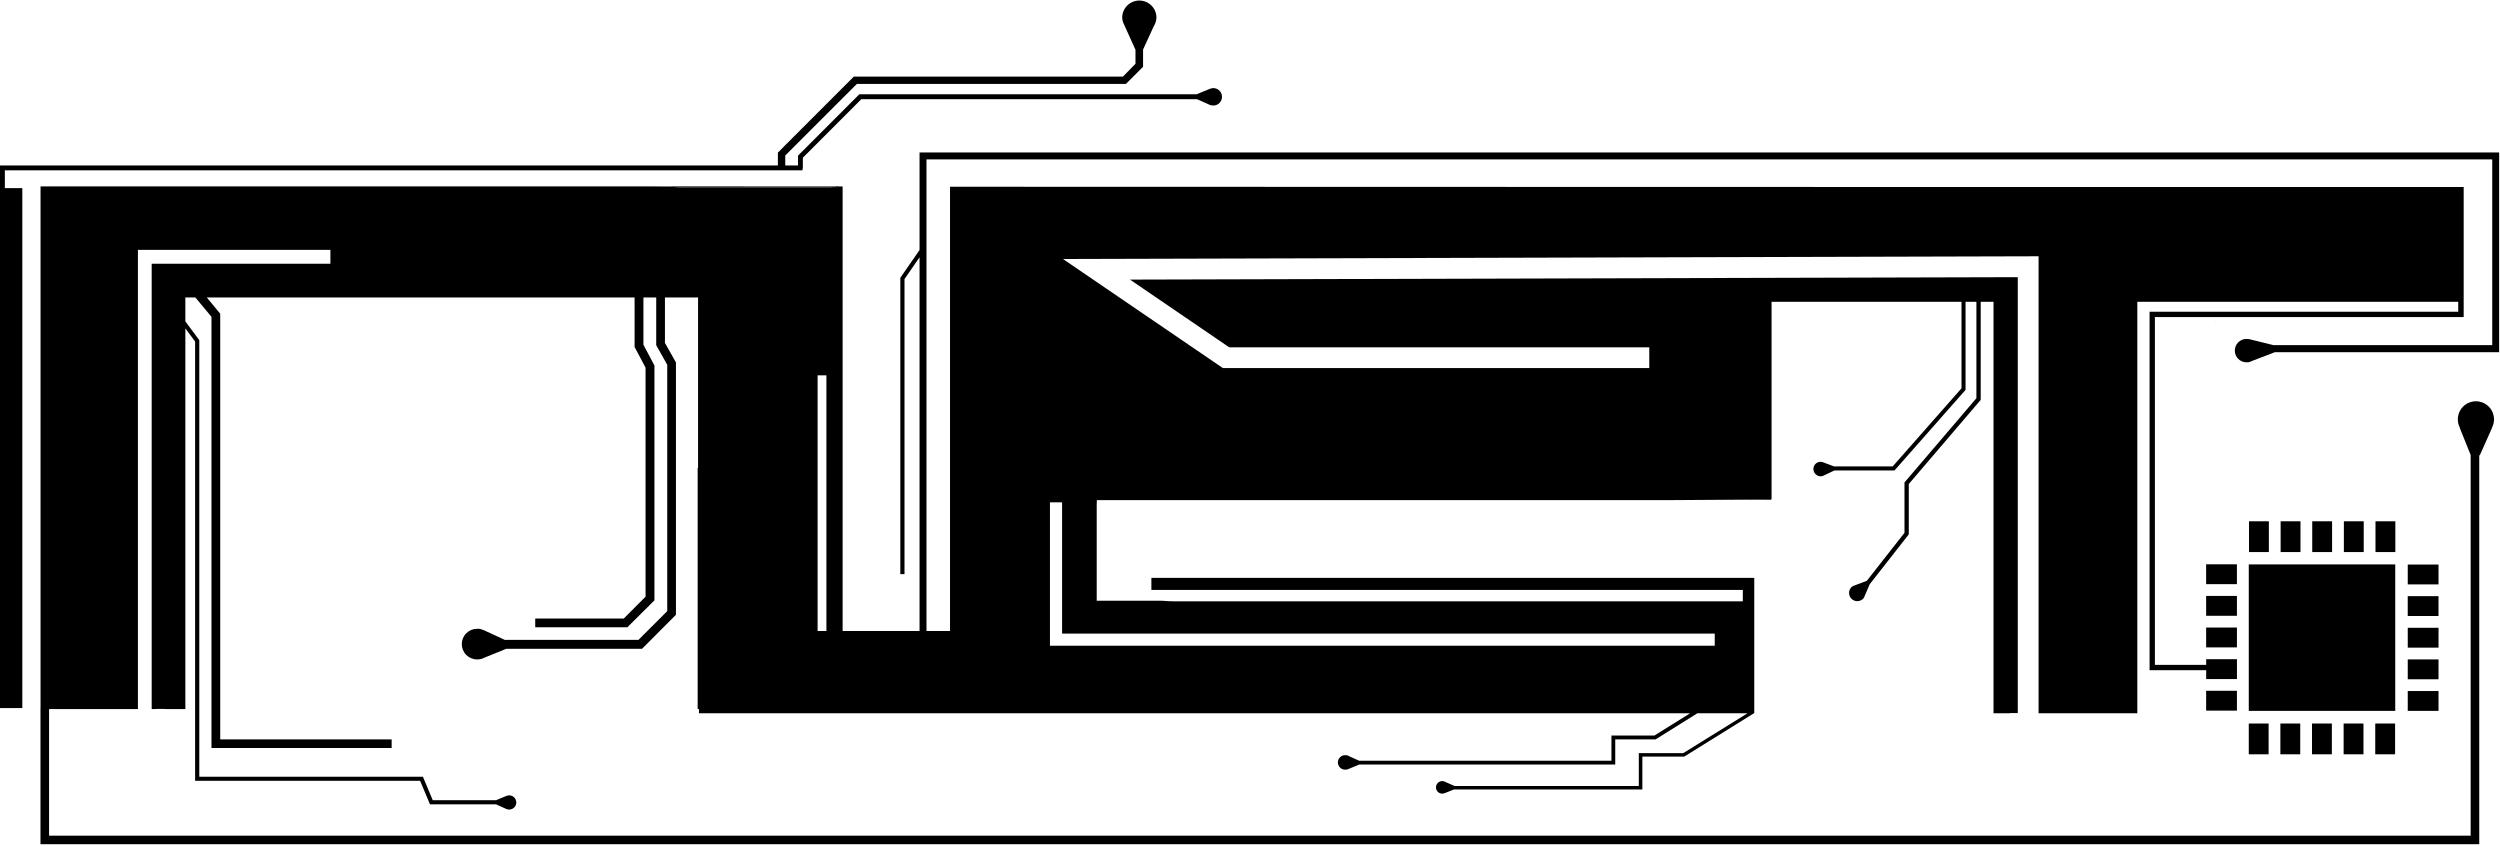 <svg width="1407" height="476" viewBox="0 0 1407 476" fill="none" xmlns="http://www.w3.org/2000/svg">
<path d="M103.81 167.42L104.32 167.62V167.42H103.81Z" fill="black"/>
<path d="M1348.04 317.65H1265.61V400.08H1348.04V317.65Z" fill="black"/>
<path d="M0 93.13V398.49H12.56V105.88H2.73V95.88H451.57L451.84 94.51V88.78L484.76 55.83H673.67L680.1 58.67L680.33 58.79L681.19 59.18H681.31H681.39C682.064 59.389 682.775 59.45 683.475 59.359C684.175 59.269 684.847 59.028 685.446 58.654C686.044 58.28 686.555 57.781 686.943 57.191C687.332 56.602 687.588 55.936 687.696 55.238C687.803 54.541 687.759 53.828 687.566 53.149C687.374 52.47 687.037 51.841 686.579 51.304C686.121 50.767 685.552 50.335 684.912 50.038C684.272 49.74 683.576 49.584 682.87 49.58C682.363 49.573 681.859 49.668 681.39 49.86H681.32L681.16 49.93L680.77 50.05L673.48 53.05H483.63L449.11 87.6V93.13H441.94V87.51L482.26 47.23H633.69L643.32 37.59V27.88L649.21 15.05V14.98C650.283 13.403 650.855 11.538 650.85 9.63C650.769 7.129 649.719 4.756 647.921 3.015C646.123 1.274 643.718 0.301 641.215 0.301C638.712 0.301 636.307 1.274 634.509 3.015C632.711 4.756 631.661 7.129 631.58 9.63C631.559 10.627 631.718 11.62 632.05 12.56L633.05 14.74L639.05 28.04V35.88L631.98 43.13H480.51L437.8 85.87V93.13H0Z" fill="black"/>
<path d="M466.11 105.61H471.61V104.94L466.11 105.61Z" fill="black"/>
<path d="M366.82 104.91C372.82 104.91 378.68 105.1 384.26 105.61H466.12L471.61 104.94L366.82 104.91Z" fill="black"/>
<path d="M466.11 105.61H471.61V104.94L466.11 105.61Z" fill="black"/>
<path d="M534.71 105.13V105.64H534.79V105.13H534.71Z" fill="black"/>
<path d="M895.21 206.37L895.13 206.22C895.13 206.22 895.17 206.34 895.21 206.37Z" fill="black"/>
<path d="M910.53 206.22L910.49 206.38V206.22H910.53Z" fill="black"/>
<path d="M22.78 398.72V475.13H1395.32V256.22H1395.64L1402.58 240.66H1402.5C1403.26 239.231 1403.64 237.636 1403.63 236.02C1403.63 233.32 1402.56 230.731 1400.65 228.821C1398.74 226.912 1396.15 225.84 1393.45 225.84C1390.75 225.84 1388.16 226.912 1386.25 228.821C1384.34 230.731 1383.27 233.32 1383.27 236.02C1383.25 237.638 1383.65 239.233 1384.41 240.66H1384.29L1390.49 256.06V470.32H27.62V399.07H77.62V140.63H185.95V148.43H85.37V399.07H87.87V398.99H92.78V399.07H104.32V184.81L109.81 192.22V439.44H236.45L241.99 452.69H279.2L284.3 455L284.62 455.15L285.28 455.42H285.36C285.746 455.567 286.158 455.635 286.57 455.62C287.631 455.62 288.649 455.198 289.399 454.448C290.149 453.698 290.57 452.681 290.57 451.62C290.57 450.559 290.149 449.542 289.399 448.791C288.649 448.041 287.631 447.62 286.57 447.62C286.159 447.624 285.751 447.691 285.36 447.82L284.85 448.01L279.2 450.35H243.55L238.01 437.13H112.16V191.44L104.32 180.87V167.62L103.81 167.42H109.97L119.02 178.3V420.99H220.42V416.13H123.94V176.55L116.38 167.42H357.15V195.27L363.32 206.93V335.82L351.03 348.13H301.23V353.04H353.06L368.32 337.88V205.72L362.12 194.02V167.42H369.32V194.29L375.52 205.29V343.93L359.32 360.13H284.46V360.29L271.63 354.36L271.98 354.63C270.929 354.029 269.716 353.77 268.51 353.89C266.224 353.89 264.032 354.798 262.415 356.415C260.798 358.031 259.89 360.224 259.89 362.51C259.89 364.796 260.798 366.988 262.415 368.605C264.032 370.222 266.224 371.13 268.51 371.13C269.95 371.159 271.373 370.814 272.64 370.13L284.97 365.13H361.36L380.43 345.99V203.99L374.23 192.99V167.42H392.87V263.42L392.64 263.35V399.07H393.38V401.41H951.22L931.09 413.97H906.92V428.13H764.92L759.42 425.67C758.779 425.23 758.018 425 757.24 425.01C756.688 424.982 756.136 425.068 755.618 425.26C755.1 425.452 754.626 425.748 754.226 426.129C753.825 426.51 753.506 426.969 753.289 427.477C753.071 427.985 752.958 428.532 752.958 429.085C752.958 429.638 753.071 430.185 753.289 430.693C753.506 431.201 753.825 431.659 754.226 432.04C754.626 432.421 755.1 432.717 755.618 432.91C756.136 433.102 756.688 433.187 757.24 433.16C757.94 433.168 758.63 432.992 759.24 432.65L765.05 430.27H909.06V416.13H931.76L955.32 401.41H983.52L947.32 423.87H922.32V442.36H818.62L813.16 439.94L813.01 439.86C812.59 439.679 812.137 439.588 811.68 439.59C810.75 439.592 809.859 439.963 809.201 440.621C808.544 441.278 808.173 442.17 808.17 443.1C808.161 443.565 808.245 444.028 808.418 444.46C808.59 444.892 808.848 445.286 809.175 445.617C809.502 445.948 809.893 446.21 810.323 446.387C810.753 446.565 811.215 446.654 811.68 446.65C812.135 446.632 812.584 446.541 813.01 446.38H813.09L818.31 444.31H924.32V425.82H947.87L987.14 401.41H987.3V325.21H648V332.03H980.86V338.43H661.32C658.67 338.43 656.14 338.31 653.76 338.08H617.23V284.22L617.31 281.49H914.95C931.02 281.49 950.32 281.49 966.23 281.3C981.48 281.3 993.61 281.06 996.85 280.87C996.92 280.87 996.96 280.87 997.04 280.87V169.87H1103.94V218.54L1065.21 262.49H1032.21L1026.55 260.38L1025.66 260.03C1025.25 259.917 1024.83 259.88 1024.41 259.92C1023.87 259.942 1023.35 260.072 1022.87 260.302C1022.38 260.532 1021.95 260.856 1021.59 261.256C1021.24 261.656 1020.96 262.124 1020.79 262.631C1020.62 263.139 1020.55 263.675 1020.59 264.21C1020.67 265.296 1021.17 266.308 1021.98 267.03C1022.8 267.752 1023.86 268.125 1024.95 268.07C1025.37 268.02 1025.77 267.912 1026.16 267.75L1026.55 267.56L1032.36 264.79H1066.21L1106.21 219.44V169.84H1112.32V224.13L1071.84 271.52V299.87L1050.66 326.87L1044.38 329.25L1043.06 329.75C1042.62 329.943 1042.22 330.222 1041.89 330.57C1041.07 331.448 1040.63 332.608 1040.65 333.807C1040.68 335.005 1041.17 336.147 1042.02 336.992C1042.87 337.837 1044.01 338.319 1045.21 338.335C1046.41 338.351 1047.57 337.901 1048.44 337.08C1048.78 336.765 1049.05 336.379 1049.22 335.95L1049.57 335.13L1052.26 328.82L1074.26 300.74V272.4L1114.74 225.06V169.84H1121.95V401.41H1131.16V401.33H1135.6V155.99L635.95 157.36L691.8 195.46H928.21V207.13H688.21L598.21 145.75L1147.31 144.23V401.41H1202.88V169.84H1383.49V175.45H1209.78V377.19H1241.64V382.19H1258.96V370.99H1241.64V374.19H1212.78V178.46H1386.56V105.26C1386.44 105.37 541.85 105.1 534.75 105.1V105.61H534.67V355.13H521.42V89.7H1402.63V194.25H1279.51L1265.66 190.82C1265.55 190.82 1265.43 190.82 1265.27 190.82C1264.96 190.773 1264.65 190.747 1264.34 190.74C1262.59 190.74 1260.92 191.434 1259.68 192.67C1258.44 193.906 1257.75 195.582 1257.75 197.33C1257.75 199.078 1258.44 200.754 1259.68 201.99C1260.92 203.226 1262.59 203.92 1264.34 203.92C1264.67 203.917 1265.01 203.894 1265.34 203.85C1265.46 203.85 1265.58 203.85 1265.65 203.85L1267.45 203.14L1280.24 198.23H1406.52V85.8H517.52V140.71L506.71 156.34V323.13H509.05V157.05L517.52 144.8V355.13H474.23V104.94H471.61V105.61H384.26C378.68 105.1 372.83 104.91 366.82 104.91H22.82V398.72H22.78ZM813.2 446.06L813.12 446.14V446.06H813.2ZM590.91 282.7H597.74V356.6H965.06V363.43H590.91V282.7ZM460.15 211.25H465.1V355.13H460.15V211.25Z" fill="black"/>
<path d="M805.25 446.06V446.13L805.32 446.05L805.25 446.06Z" fill="black"/>
<path d="M805.25 446.06V446.13L805.32 446.05L805.25 446.06Z" fill="black"/>
<path d="M966.23 281.3H996.851V280.87C993.611 281.06 981.48 281.26 966.23 281.3Z" fill="black"/>
<path d="M895.21 206.37L895.13 206.22C895.13 206.22 895.17 206.34 895.21 206.37Z" fill="black"/>
<path d="M910.53 206.22L910.49 206.38V206.22H910.53Z" fill="black"/>
<path d="M895.17 206.22C895.17 206.22 895.17 206.34 895.17 206.37L895.09 206.22H895.17Z" fill="black"/>
<path d="M910.53 206.22L910.49 206.38V206.22H910.53Z" fill="black"/>
<path d="M1265.66 203.77C1266.3 203.642 1266.91 203.401 1267.46 203.06L1265.66 203.77Z" fill="black"/>
<path d="M1265.32 203.81V203.88L1265.63 203.77C1265.59 203.77 1265.47 203.81 1265.32 203.81Z" fill="black"/>
<path d="M1247.03 181.02C1246.92 181.02 1246.8 181.02 1246.64 181.02V180.94L1247.03 181.02Z" fill="black"/>
<path d="M1258.93 328.76V317.59H1241.61V328.76H1258.93Z" fill="black"/>
<path d="M1258.94 346.56V335.39H1241.62V346.56H1258.94Z" fill="black"/>
<path d="M1258.94 364.35V353.18H1241.62V364.35H1258.94Z" fill="black"/>
<path d="M104.32 167.42H103.81L104.32 167.62V167.42ZM534.75 105.13V105.64H534.83L534.75 105.13Z" fill="black"/>
<path d="M1258.94 399.94V388.77H1241.62V399.94H1258.94Z" fill="black"/>
<path d="M1276.91 293.38H1265.74V310.7H1276.91V293.38Z" fill="black"/>
<path d="M1294.71 293.38H1283.54V310.7H1294.71V293.38Z" fill="black"/>
<path d="M1312.5 293.38H1301.33V310.7H1312.5V293.38Z" fill="black"/>
<path d="M1330.3 293.38H1319.13V310.7H1330.3V293.38Z" fill="black"/>
<path d="M1348.1 293.38H1336.93V310.7H1348.1V293.38Z" fill="black"/>
<path d="M1372.4 328.901V317.73H1355.08V328.901H1372.4Z" fill="black"/>
<path d="M1372.39 346.69V335.52H1355.07V346.69H1372.39Z" fill="black"/>
<path d="M1372.4 364.49V353.32H1355.08V364.49H1372.4Z" fill="black"/>
<path d="M1372.4 382.29V371.12H1355.08V382.29H1372.4Z" fill="black"/>
<path d="M1372.4 400.08V388.91H1355.08V400.08H1372.4Z" fill="black"/>
<path d="M1276.78 407.2H1265.61V424.52H1276.78V407.2Z" fill="black"/>
<path d="M1294.57 407.2H1283.4V424.52H1294.57V407.2Z" fill="black"/>
<path d="M1312.37 407.2H1301.2V424.52H1312.37V407.2Z" fill="black"/>
<path d="M1330.16 407.2H1318.99V424.52H1330.16V407.2Z" fill="black"/>
<path d="M1347.96 407.2H1336.79V424.52H1347.96V407.2Z" fill="black"/>
<path d="M980.5 338.43H980.85V338.24H980.7L980.5 338.43Z" fill="black"/>
</svg>
